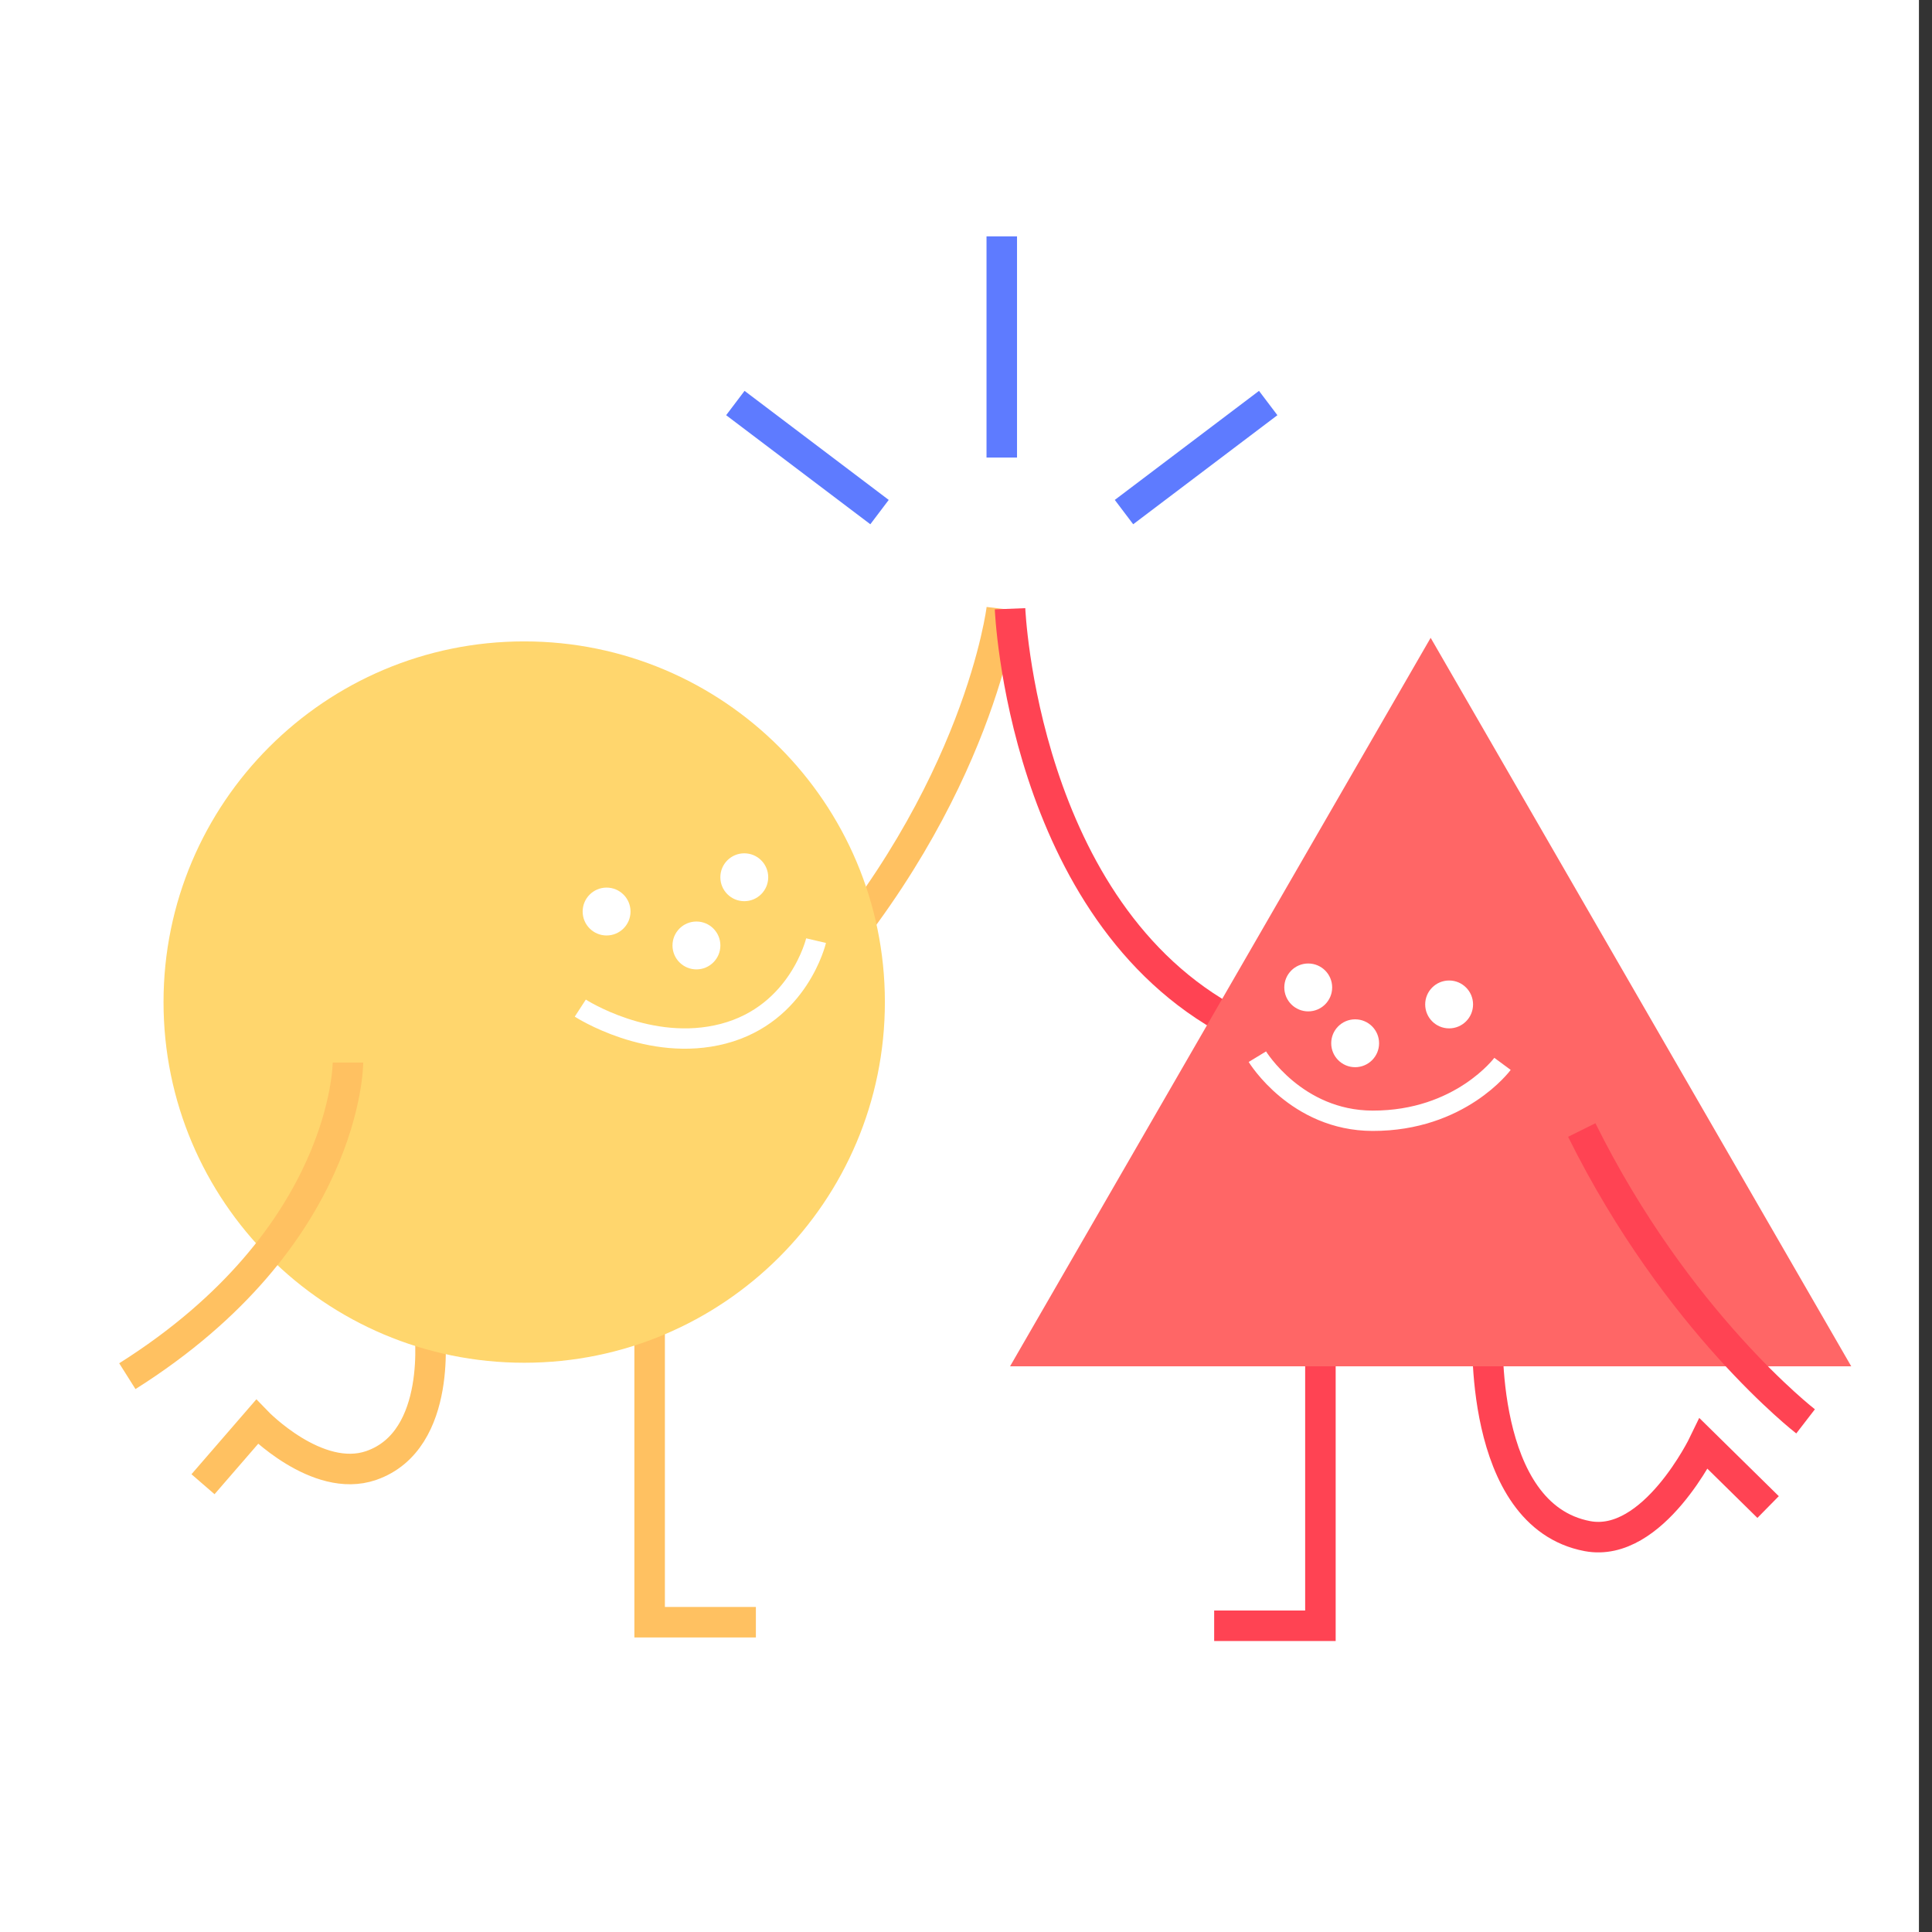 <svg width="148" height="148" viewBox="0 0 148 148" fill="none" xmlns="http://www.w3.org/2000/svg">
<rect x="0" y="0" width="148" height="148" fill="#333333" stroke="none"/>
<g clip-path="url(#clip0_1806_11268)">
<rect x="-1" width="148" height="148" fill="white"/>
<path d="M32.893 101.763C32.893 101.763 34.002 110.335 28.438 112.263C24.298 113.7 19.687 108.922 19.687 108.922L15.551 113.698" stroke="#FFC161" stroke-width="2.337" stroke-miterlimit="10"/>
<path d="M113.966 101.763C113.966 101.763 113.165 116.082 121.603 117.674C126.644 118.624 130.513 110.595 130.513 110.595L135.445 115.446" stroke="#FF4353" stroke-width="2.337" stroke-miterlimit="10"/>
<path d="M76.74 46.634C76.74 46.634 75.061 60.693 61.853 75.524" stroke="#FFC161" stroke-width="2.337" stroke-miterlimit="10"/>
<path d="M49.765 96.373V124.269H57.904" stroke="#FFC161" stroke-width="2.337" stroke-miterlimit="10"/>
<path d="M40.156 104.393C55.416 104.393 67.786 92.023 67.786 76.764C67.786 61.505 55.416 49.134 40.156 49.134C24.897 49.134 12.527 61.505 12.527 76.764C12.527 92.023 24.897 104.393 40.156 104.393Z" fill="#FFD66D"/>
<path d="M46.467 71.662C47.48 71.662 48.301 70.841 48.301 69.828C48.301 68.815 47.48 67.994 46.467 67.994C45.455 67.994 44.634 68.815 44.634 69.828C44.634 70.841 45.455 71.662 46.467 71.662Z" fill="white"/>
<path d="M53.35 74.26C54.363 74.26 55.184 73.439 55.184 72.427C55.184 71.414 54.363 70.593 53.35 70.593C52.337 70.593 51.516 71.414 51.516 72.427C51.516 73.439 52.337 74.26 53.35 74.26Z" fill="white"/>
<path d="M57.016 69.035C58.029 69.035 58.849 68.214 58.849 67.201C58.849 66.189 58.029 65.368 57.016 65.368C56.003 65.368 55.182 66.189 55.182 67.201C55.182 68.214 56.003 69.035 57.016 69.035Z" fill="white"/>
<path d="M44.453 77.226C44.453 77.226 49.758 80.671 55.416 79.186C61.199 77.669 62.514 72.057 62.514 72.057" stroke="white" stroke-width="1.558" stroke-miterlimit="10"/>
<path d="M26.655 81.395C26.655 81.395 26.655 94.762 9.755 105.421" stroke="#FFC161" stroke-width="2.337" stroke-miterlimit="10"/>
<path d="M77.374 46.634C77.374 46.634 78.308 69.808 94.454 78.334" stroke="#FF4353" stroke-width="2.337" stroke-miterlimit="10"/>
<path d="M101.15 96.647V124.541H93.011" stroke="#FF4353" stroke-width="2.337" stroke-miterlimit="10"/>
<path d="M109.595 48.86L77.374 104.667H141.814L109.595 48.86Z" fill="#FF6666"/>
<path d="M100.216 77.476C101.229 77.476 102.05 76.655 102.05 75.642C102.05 74.629 101.229 73.808 100.216 73.808C99.204 73.808 98.383 74.629 98.383 75.642C98.383 76.655 99.204 77.476 100.216 77.476Z" fill="white"/>
<path d="M103.81 81.752C104.823 81.752 105.644 80.931 105.644 79.918C105.644 78.906 104.823 78.085 103.81 78.085C102.798 78.085 101.977 78.906 101.977 79.918C101.977 80.931 102.798 81.752 103.81 81.752Z" fill="white"/>
<path d="M111.009 78.778C112.022 78.778 112.843 77.957 112.843 76.944C112.843 75.932 112.022 75.111 111.009 75.111C109.997 75.111 109.176 75.932 109.176 76.944C109.176 77.957 109.997 78.778 111.009 78.778Z" fill="white"/>
<path d="M96.32 80.947C96.32 80.947 99.297 85.843 105.147 85.856C111.873 85.87 115.099 81.497 115.099 81.497" stroke="white" stroke-width="1.558" stroke-miterlimit="10"/>
<path d="M138.316 108.883C138.316 108.883 128.474 101.291 121.17 86.564" stroke="#FF4353" stroke-width="2.337" stroke-miterlimit="10"/>
<path d="M67.376 39.228L56.331 30.874" stroke="#5E7BFF" stroke-width="2.337" stroke-miterlimit="10"/>
<path d="M86.103 39.228L97.15 30.874" stroke="#5E7BFF" stroke-width="2.337" stroke-miterlimit="10"/>
<path d="M76.74 35.051V18.106" stroke="#5E7BFF" stroke-width="2.337" stroke-miterlimit="10"/>
</g>
<defs>
<clipPath id="clip0_1806_11268">
<rect width="148" height="148" fill="white"/>
</clipPath>
</defs>
</svg>
